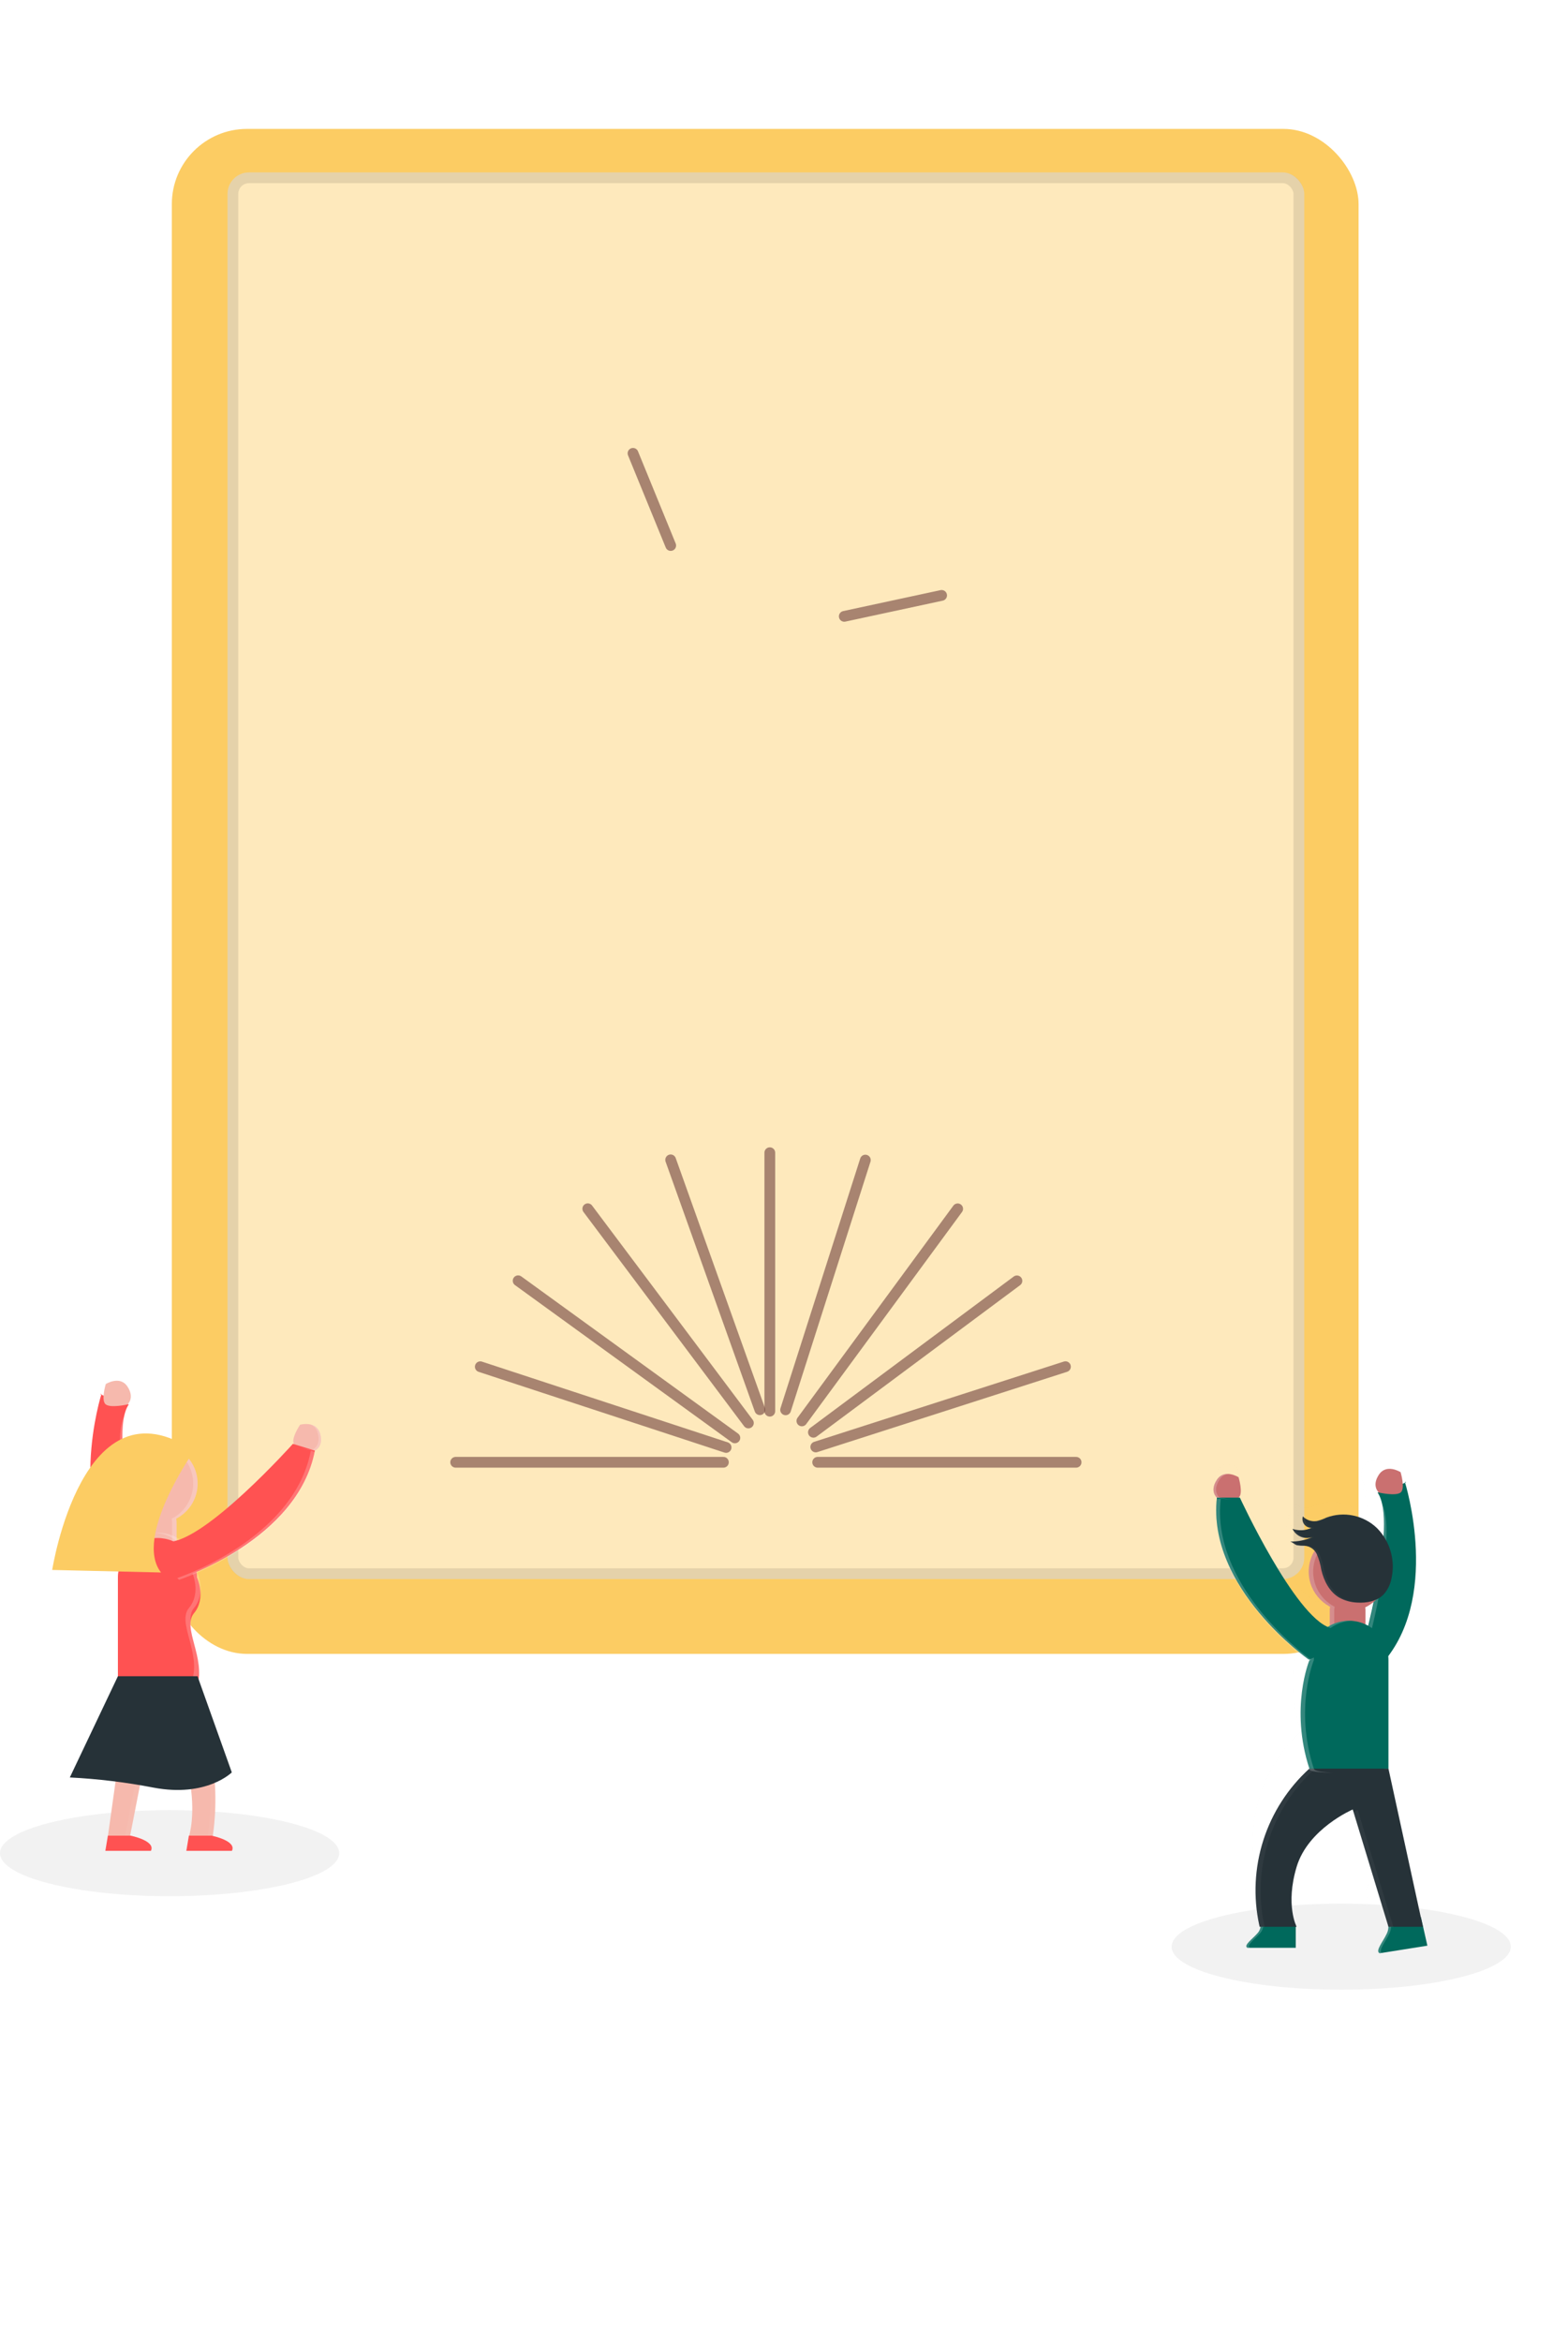 <svg width="292" height="436" viewBox="0 0 292 436" fill="none" xmlns="http://www.w3.org/2000/svg">
<g filter="url(#filter0_d)">
<rect x="32" y="20" width="221" height="283.91" rx="14" fill="#FCCC63"/>
</g>
<rect x="42.371" y="32.1" width="200.514" height="261.878" rx="4" fill="#FEE9BC"/>
<rect x="43.371" y="33.1" width="198.514" height="259.878" rx="3" stroke="black" stroke-opacity="0.1" stroke-width="2"/>
<line x1="124.892" y1="215.934" x2="141.505" y2="262.45" stroke="#603131" stroke-opacity="0.55" stroke-width="2" stroke-linecap="round"/>
<line x1="109.457" y1="225.035" x2="139.371" y2="264.921" stroke="#603131" stroke-opacity="0.55" stroke-width="2" stroke-linecap="round"/>
<line x1="96.489" y1="238.441" x2="136.85" y2="267.695" stroke="#603131" stroke-opacity="0.55" stroke-width="2" stroke-linecap="round"/>
<line x1="89.441" y1="254.447" x2="135.216" y2="269.477" stroke="#603131" stroke-opacity="0.55" stroke-width="2" stroke-linecap="round"/>
<line x1="84.857" y1="272.235" x2="134.714" y2="272.235" stroke="#603131" stroke-opacity="0.55" stroke-width="2" stroke-linecap="round"/>
<line x1="152.271" y1="272.235" x2="200.4" y2="272.235" stroke="#603131" stroke-opacity="0.55" stroke-width="2" stroke-linecap="round"/>
<line x1="151.917" y1="269.384" x2="198.413" y2="254.439" stroke="#603131" stroke-opacity="0.55" stroke-width="2" stroke-linecap="round"/>
<line x1="151.477" y1="266.65" x2="189.376" y2="238.458" stroke="#603131" stroke-opacity="0.55" stroke-width="2" stroke-linecap="round"/>
<line x1="149.329" y1="264.535" x2="178.344" y2="225.049" stroke="#603131" stroke-opacity="0.55" stroke-width="2" stroke-linecap="round"/>
<line x1="143.357" y1="262.728" x2="143.357" y2="214.599" stroke="#603131" stroke-opacity="0.55" stroke-width="2" stroke-linecap="round"/>
<line x1="146.301" y1="262.471" x2="161.15" y2="215.976" stroke="#603131" stroke-opacity="0.55" stroke-width="2" stroke-linecap="round"/>
<line x1="157.224" y1="114.748" x2="175.353" y2="110.847" stroke="#603131" stroke-opacity="0.55" stroke-width="2" stroke-linecap="round" stroke-linejoin="round"/>
<line x1="124.903" y1="101.56" x2="117.881" y2="84.397" stroke="#603131" stroke-opacity="0.55" stroke-width="2" stroke-linecap="round"/>
<path d="M31.582 353.019C49.025 353.019 63.165 349.433 63.165 345.009C63.165 340.586 49.025 337 31.582 337C14.14 337 0 340.586 0 345.009C0 349.433 14.14 353.019 31.582 353.019Z" fill="#F2F2F2"/>
<path d="M18.893 259.518C18.893 259.518 11.883 281.619 23.64 293.854L27.034 291.258C27.034 291.258 20.085 267.136 23.974 261.473C17.111 259.188 18.893 259.518 18.893 259.518Z" fill="#FF5252"/>
<path d="M23.739 261.468C23.739 261.468 25.153 260.281 23.739 258.142C22.325 256.003 19.699 257.671 19.699 257.671C19.699 257.671 18.756 260.757 19.699 261.468C20.642 262.18 23.739 261.468 23.739 261.468Z" fill="#F6B9AD"/>
<path d="M26.232 286.632C26.232 288.469 27.721 289.958 29.558 289.958C31.395 289.958 32.883 288.469 32.883 286.632V283.433C32.883 281.596 31.395 280.106 29.558 280.106C27.721 280.106 26.232 281.596 26.232 283.433V286.632Z" fill="#F6B9AD"/>
<path opacity="0.2" d="M26.558 292.681C26.558 292.681 19.694 268.856 23.432 262.999C23.762 262.938 23.974 262.891 23.974 262.891L24.036 262.835L24.21 262.891C20.321 268.545 27.269 292.676 27.269 292.676L23.875 295.272L23.578 294.952L26.558 292.681Z" fill="white"/>
<path d="M29.438 283.55C33.504 283.55 36.801 280.256 36.801 276.191C36.801 272.127 33.504 268.832 29.438 268.832C25.371 268.832 22.075 272.127 22.075 276.191C22.075 280.256 25.371 283.55 29.438 283.55Z" fill="#F6B9AD"/>
<path opacity="0.2" d="M32.054 286.636V283.433C32.054 283.198 32.028 282.964 31.978 282.735C33.416 281.997 34.571 280.807 35.265 279.347C35.959 277.888 36.153 276.241 35.817 274.661C35.481 273.081 34.635 271.655 33.408 270.603C32.181 269.551 30.642 268.932 29.028 268.842H29.442C31.094 268.841 32.698 269.396 33.996 270.416C35.294 271.436 36.212 272.863 36.601 274.468C36.99 276.072 36.828 277.761 36.141 279.262C35.453 280.763 34.282 281.99 32.813 282.745C32.863 282.974 32.888 283.208 32.888 283.442V286.646C32.892 287.119 32.795 287.587 32.602 288.019C32.409 288.451 32.126 288.837 31.771 289.149C31.416 289.462 30.998 289.695 30.545 289.832C30.092 289.969 29.614 290.007 29.145 289.944C29.95 289.839 30.688 289.446 31.223 288.838C31.759 288.229 32.054 287.447 32.054 286.636Z" fill="white"/>
<path d="M21.957 313.869C21.957 313.869 36.16 315.471 36.683 313.869C38.38 308.687 33.855 303.085 36.117 300.348C38.474 297.521 36.683 293.69 36.683 293.69C36.683 291.739 35.907 289.867 34.526 288.487C33.145 287.107 31.273 286.331 29.32 286.331C27.367 286.331 25.494 287.107 24.113 288.487C22.733 289.867 21.957 291.739 21.957 293.69V313.869Z" fill="#FF5252"/>
<path opacity="0.2" d="M36.136 299.348C38.493 296.521 36.702 292.69 36.702 292.69C36.702 290.739 35.926 288.867 34.545 287.487C33.164 286.107 31.291 285.331 29.339 285.331C29.178 285.331 29.023 285.331 28.867 285.355C30.734 285.473 32.485 286.298 33.765 287.66C35.045 289.023 35.758 290.821 35.759 292.69C35.759 292.69 37.55 296.521 35.193 299.348C32.912 302.085 37.456 307.682 35.759 312.869C35.599 313.364 34.133 313.552 32.186 313.58C34.585 313.604 36.518 313.444 36.702 312.869C38.417 307.677 33.855 302.085 36.136 299.348Z" fill="white"/>
<path d="M33.671 312.398C38.856 319.743 41.151 330.843 39.667 341.519L39.624 341.839H35.198C35.198 341.839 36.57 337.801 35.198 330.683C34.357 326.415 31.966 322.609 28.485 319.997L24.215 341.839H20.095L24.215 312.398H33.671Z" fill="#F6B9AD"/>
<path d="M58.635 270.057C58.635 270.057 60.346 269.341 59.611 266.877C58.875 264.413 55.887 265.242 55.887 265.242C55.887 265.242 54.072 267.913 54.774 268.875C55.477 269.836 58.635 270.057 58.635 270.057Z" fill="#F6B9AD"/>
<path d="M33.44 293.878C33.44 293.878 55.505 286.731 58.63 270.057L54.543 268.804C54.543 268.804 38.304 286.924 31.446 287.051C24.587 287.178 33.44 293.878 33.44 293.878Z" fill="#FF5252"/>
<path opacity="0.2" d="M57.881 270.076L58.564 270.283C55.439 286.957 33.374 294.104 33.374 294.104L32.983 293.798C35.589 292.893 54.968 285.628 57.881 270.076Z" fill="white"/>
<g opacity="0.2">
<path opacity="0.2" d="M27.538 319.997L23.267 341.839H24.21L28.358 320.638C28.096 320.411 27.822 320.197 27.538 319.997Z" fill="white"/>
<path opacity="0.2" d="M33.671 312.398H32.728C37.913 319.743 40.209 330.843 38.724 341.519L38.681 341.839H39.624L39.667 341.519C41.151 330.843 38.865 319.743 33.671 312.398Z" fill="white"/>
</g>
<path opacity="0.2" d="M58.178 269.911C58.178 269.911 59.889 269.195 59.154 266.731C59.064 266.383 58.894 266.061 58.656 265.792C58.419 265.523 58.121 265.313 57.786 265.181C58.219 265.26 58.62 265.46 58.942 265.759C59.264 266.058 59.495 266.443 59.606 266.868C60.341 269.327 58.63 270.048 58.63 270.048C57.693 269.976 56.767 269.802 55.868 269.529C56.626 269.721 57.399 269.848 58.178 269.911Z" fill="white"/>
<path d="M21.957 312.068L13.001 330.913C18.224 331.174 23.422 331.804 28.556 332.798C38.455 334.683 43.169 329.971 43.169 329.971L36.782 312.068H21.957Z" fill="#263238"/>
<path d="M24.333 341.75C24.333 341.75 29.047 342.692 28.104 344.576H19.619L20.09 341.75H24.333Z" fill="#FF5252"/>
<path d="M39.417 341.75C39.417 341.75 44.131 342.692 43.188 344.576H34.703L35.174 341.75H39.417Z" fill="#FF5252"/>
<path d="M36.117 270.137C36.117 270.137 24.804 286.156 29.989 292.752L9.72 292.281C9.72 292.281 15.376 256.003 36.117 270.137Z" fill="#FCCC63"/>
<g clip-path="url(#clip0)">
<path d="M249.768 370.427C267.21 370.427 281.35 366.841 281.35 362.417C281.35 357.994 267.21 354.408 249.768 354.408C232.325 354.408 218.185 357.994 218.185 362.417C218.185 366.841 232.325 370.427 249.768 370.427Z" fill="#F2F2F2"/>
<g opacity="0.2">
<path opacity="0.2" d="M254.472 353.301L262.146 352.062L261.09 347.351V347.285H261.062L255.622 322.314V304.105C255.622 303.874 255.609 303.643 255.585 303.413C263.711 292.642 258.884 275.743 258.413 274.268C258.328 274.311 258.201 274.367 258.022 274.438C257.963 273.778 257.838 273.127 257.649 272.492C257.649 272.492 255.292 270.994 254.005 272.921C252.884 274.603 253.718 275.63 253.949 275.87L253.789 275.922C254.15 276.489 254.402 277.119 254.533 277.778C254.459 277.616 254.374 277.458 254.279 277.307C253.982 277.255 253.807 277.208 253.807 277.208L253.751 277.156L253.591 277.208C254.406 278.4 254.694 280.506 254.656 283.003C254.374 282.613 254.059 282.249 253.713 281.915C252.223 280.492 250.258 279.673 248.198 279.616H247.807C247.593 279.616 247.379 279.63 247.166 279.658H247.005L246.737 279.696L246.43 279.752L246.209 279.799L245.827 279.903L245.686 279.945C245.525 279.997 245.37 280.049 245.214 280.11C244.697 280.362 244.155 280.557 243.597 280.695C243.522 280.695 243.446 280.695 243.366 280.718C242.736 280.762 242.111 280.584 241.599 280.214L241.429 280.082C241.365 280.027 241.303 279.969 241.245 279.908C241.181 280.071 241.154 280.246 241.165 280.421C241.2 280.837 241.399 281.221 241.716 281.491C241.806 281.568 241.904 281.634 242.009 281.689C242.164 281.77 242.334 281.818 242.508 281.83H242.688H242.645C242.537 281.882 242.428 281.929 242.315 281.971H242.292C242.169 282.014 242.051 282.051 241.924 282.084C241.306 282.24 240.661 282.25 240.038 282.113L239.836 282.066C239.737 282.037 239.633 282.009 239.539 281.976C239.57 282.047 239.604 282.116 239.642 282.183L239.68 282.245L239.765 282.376L239.817 282.442L239.911 282.56L239.968 282.621L240.086 282.739L240.133 282.782L240.307 282.928L240.368 282.97L240.496 283.06L240.58 283.111L240.694 283.177L240.788 283.225L240.906 283.276L241.005 283.319L241.137 283.366L241.302 283.413L241.424 283.446H241.542H241.651H241.773H242.244C242.488 283.425 242.726 283.366 242.952 283.272L242.518 283.451L242.301 283.526L242.079 283.606L241.858 283.672L241.632 283.738L241.41 283.795L241.174 283.851L240.958 283.894L240.708 283.936L240.5 283.969L240.232 284.002H240.038H239.732H239.572H239.1C239.361 284.078 239.603 284.206 239.812 284.379C239.947 284.476 240.095 284.556 240.251 284.614C240.32 284.635 240.391 284.65 240.463 284.661H240.524H240.675H241.311H241.519C241.948 284.705 242.364 284.838 242.739 285.053C242.938 285.18 243.115 285.339 243.263 285.524C243.197 285.632 243.131 285.736 243.074 285.849C243.018 285.962 242.975 286.037 242.928 286.136C242.834 286.331 242.75 286.53 242.678 286.734C242.41 287.466 242.272 288.24 242.273 289.019C242.273 289.166 242.273 289.307 242.273 289.448C242.273 289.486 242.273 289.528 242.273 289.566C242.273 289.679 242.285 289.792 242.31 289.905V289.995C242.329 290.133 242.354 290.27 242.386 290.405V290.485C242.411 290.598 242.439 290.709 242.471 290.819L242.499 290.918C242.578 291.185 242.674 291.446 242.787 291.7L242.82 291.776C242.873 291.892 242.928 292.005 242.985 292.115V292.148C243.054 292.273 243.126 292.398 243.201 292.52V292.548C243.27 292.661 243.344 292.771 243.423 292.878L243.451 292.916C243.62 293.149 243.805 293.371 244.003 293.58C244.516 294.121 245.117 294.571 245.78 294.913C245.757 295.014 245.74 295.117 245.728 295.22C245.722 295.326 245.722 295.433 245.728 295.54V298.028C245.587 298.103 245.448 298.183 245.313 298.268C239.407 295.587 230.611 276.596 230.611 276.596H230.399C231.257 275.955 230.399 273.166 230.399 273.166C229.895 272.866 229.332 272.679 228.749 272.619H228.277H228.193H228.131H228.046H227.99L227.896 272.648H227.848L227.707 272.699L227.575 272.761L227.528 272.784L227.438 272.836L227.377 273.123L227.292 273.18L227.24 273.222L227.16 273.288L227.108 273.335L227.028 273.411L226.981 273.463L226.901 273.557L226.863 273.604L226.745 273.764C225.459 275.691 226.745 276.765 226.745 276.765C226.663 277.508 226.623 278.256 226.628 279.003C226.533 292.883 241.396 303.639 242.155 304.176C241.82 305.043 239.058 312.722 242.188 322.31C242.198 322.333 242.21 322.355 242.226 322.376C238.662 325.658 236.017 329.814 234.552 334.431C233.087 339.048 232.853 343.967 233.873 348.703L233.934 348.99H234.071C234.057 349.054 234.039 349.117 234.019 349.179C233.982 349.292 233.937 349.402 233.882 349.508C233.788 349.69 233.672 349.859 233.538 350.012C233.392 350.182 233.222 350.352 233.043 350.526L232.855 350.705C232.105 351.421 231.346 352.118 231.912 352.401H240.024V348.863H240.166C240.166 348.863 240.109 348.755 240.024 348.543V348.505H239.996C239.572 347.412 238.582 344.029 240.166 338.818C242.094 332.387 249.593 329.174 249.593 329.174L249.73 329.645H249.702L255.585 348.962C255.585 349.037 255.585 349.113 255.561 349.193C255.534 349.375 255.492 349.555 255.434 349.73C255.389 349.865 255.335 349.997 255.273 350.126C254.91 350.875 254.284 351.756 254.01 352.415C253.971 352.506 253.938 352.598 253.911 352.693C253.879 352.8 253.868 352.912 253.878 353.023C253.886 353.094 253.914 353.161 253.958 353.216C254.002 353.272 254.061 353.315 254.128 353.339H254.236L254.463 353.301H254.472ZM252.2 298.306C252.052 298.224 251.895 298.147 251.729 298.075V295.738C251.727 295.559 251.71 295.381 251.677 295.205C252.185 294.963 252.66 294.658 253.091 294.296C252.808 295.738 252.492 297.118 252.205 298.306H252.2Z" fill="url(#paint0_linear)"/>
</g>
<path d="M226.613 278.819C226.613 278.819 225.199 277.632 226.613 275.493C228.028 273.354 230.653 275.022 230.653 275.022C230.653 275.022 231.596 278.108 230.653 278.819C229.71 279.531 226.613 278.819 226.613 278.819Z" fill="#CA7070"/>
<path d="M241.302 358.281H234.754C234.778 358.589 234.736 358.899 234.629 359.189C234.523 359.48 234.355 359.743 234.137 359.963C233.255 360.98 231.483 362.21 232.317 362.629H241.302V358.281Z" fill="#00695C"/>
<path opacity="0.2" d="M234.613 359.963C234.831 359.743 234.999 359.48 235.105 359.189C235.212 358.899 235.255 358.589 235.23 358.281H234.759C234.783 358.589 234.741 358.899 234.634 359.189C234.527 359.48 234.359 359.743 234.141 359.963C233.26 360.98 231.488 362.21 232.322 362.629H232.793C231.959 362.21 233.731 360.985 234.613 359.963Z" fill="white"/>
<path d="M264.616 356.933L258.488 357.928C258.658 358.657 258.559 359.423 258.21 360.085C257.541 361.499 256.037 363.261 256.942 363.642L265.813 362.229L264.616 356.933Z" fill="#00695C"/>
<path d="M261.628 275.922C261.628 275.922 268.637 298.023 256.881 310.258L253.487 307.662C253.487 307.662 260.435 283.54 256.546 277.877C263.409 275.592 261.628 275.922 261.628 275.922Z" fill="#00695C"/>
<path d="M256.782 277.872C256.782 277.872 255.368 276.685 256.782 274.546C258.196 272.407 260.822 274.075 260.822 274.075C260.822 274.075 261.764 277.161 260.822 277.872C259.879 278.584 256.782 277.872 256.782 277.872Z" fill="#CA7070"/>
<path opacity="0.2" d="M258.681 360.09C259.031 359.426 259.13 358.658 258.96 357.928L264.616 356.985V356.91L258.488 357.928C258.658 358.657 258.559 359.423 258.21 360.085C257.541 361.499 256.037 363.261 256.942 363.642L257.314 363.581C256.64 363.11 258.04 361.419 258.681 360.09Z" fill="white"/>
<path d="M254.288 299.837C254.288 298 252.799 296.51 250.963 296.51C249.126 296.51 247.637 298 247.637 299.837V303.036C247.637 304.873 249.126 306.362 250.963 306.362C252.799 306.362 254.288 304.873 254.288 303.036V299.837Z" fill="#CA7070"/>
<path opacity="0.2" d="M253.963 309.085C253.963 309.085 260.826 285.26 257.088 279.404C256.758 279.342 256.546 279.295 256.546 279.295L256.485 279.239L256.31 279.295C260.199 284.949 253.251 309.08 253.251 309.08L256.645 311.676L256.942 311.356L253.963 309.085Z" fill="white"/>
<path d="M251.083 299.955C255.149 299.955 258.446 296.66 258.446 292.595C258.446 288.531 255.149 285.236 251.083 285.236C247.016 285.236 243.72 288.531 243.72 292.595C243.72 296.66 247.016 299.955 251.083 299.955Z" fill="#CA7070"/>
<path opacity="0.2" d="M248.467 303.04V299.837C248.467 299.602 248.492 299.369 248.542 299.139C247.104 298.401 245.949 297.211 245.256 295.752C244.562 294.292 244.368 292.646 244.703 291.065C245.039 289.485 245.886 288.059 247.113 287.007C248.34 285.955 249.879 285.336 251.493 285.246H251.078C249.427 285.245 247.823 285.8 246.524 286.82C245.226 287.841 244.309 289.268 243.92 290.872C243.531 292.476 243.693 294.165 244.38 295.666C245.067 297.167 246.239 298.394 247.708 299.149C247.658 299.378 247.633 299.612 247.632 299.846V303.05C247.628 303.523 247.726 303.991 247.918 304.423C248.111 304.855 248.395 305.241 248.75 305.554C249.105 305.866 249.523 306.099 249.976 306.236C250.429 306.373 250.906 306.411 251.375 306.348C250.571 306.244 249.833 305.851 249.297 305.242C248.762 304.633 248.467 303.851 248.467 303.04Z" fill="white"/>
<path d="M258.564 329.273C258.564 329.273 244.361 330.875 243.838 329.273C240.156 317.994 243.838 309.094 243.838 309.094C243.838 307.143 244.613 305.271 245.994 303.891C247.375 302.511 249.248 301.735 251.201 301.735C253.153 301.735 255.026 302.511 256.407 303.891C257.788 305.271 258.564 307.143 258.564 309.094V329.273Z" fill="#00695C"/>
<path d="M258.564 329.273L264.979 358.714H258.564L251.912 336.873C251.912 336.873 243.597 340.434 241.462 347.558C239.327 354.681 241.462 358.714 241.462 358.714H234.57L234.5 358.394C233.366 353.148 233.631 347.697 235.27 342.586C236.908 337.475 239.861 332.884 243.833 329.273" fill="#263238"/>
<path opacity="0.2" d="M244.667 329.273C240.986 317.994 244.667 309.094 244.667 309.094C244.667 307.225 245.379 305.425 246.658 304.061C247.937 302.697 249.688 301.87 251.554 301.75C251.399 301.75 251.238 301.75 251.083 301.75C249.13 301.75 247.257 302.525 245.876 303.905C244.496 305.285 243.72 307.157 243.72 309.109C243.72 309.109 240.038 318.013 243.72 329.287C243.908 329.862 245.85 330.022 248.264 329.999C246.303 329.956 244.818 329.768 244.667 329.273Z" fill="white"/>
<path d="M243.72 308.972C243.72 308.972 224.719 295.677 226.618 278.819H230.894C230.894 278.819 241.104 300.92 247.646 303.04C254.189 305.161 243.72 308.972 243.72 308.972Z" fill="#00695C"/>
<g opacity="0.2">
<path opacity="0.2" d="M252.035 337.391L258.564 358.832H259.506L252.855 336.99C252.855 336.99 252.549 337.122 252.035 337.391Z" fill="white"/>
<path opacity="0.2" d="M244.785 329.391H243.842C239.87 333.002 236.917 337.593 235.279 342.704C233.641 347.815 233.375 353.266 234.509 358.512L234.58 358.832H235.523L235.452 358.512C234.318 353.266 234.584 347.815 236.222 342.704C237.86 337.593 240.813 333.002 244.785 329.391Z" fill="white"/>
</g>
<path opacity="0.2" d="M227.33 279.06H226.618C224.733 295.917 243.72 309.212 243.72 309.212L244.191 309.033C241.99 307.408 225.553 294.796 227.33 279.06Z" fill="white"/>
<path d="M245.209 289.307C245.62 290.254 245.908 291.25 246.067 292.27C246.539 294.334 247.604 296.393 249.438 297.453C250.453 298.003 251.583 298.311 252.737 298.353C254.491 298.461 256.391 298.122 257.63 296.878C258.402 296.035 258.92 294.992 259.125 293.867C259.495 292.207 259.444 290.479 258.976 288.843C258.507 287.207 257.636 285.714 256.442 284.501C255.217 283.318 253.681 282.505 252.013 282.156C250.345 281.806 248.613 281.935 247.015 282.527C246.444 282.806 245.845 283.024 245.228 283.177C244.756 283.253 244.273 283.214 243.819 283.063C243.365 282.912 242.954 282.654 242.622 282.31C242.545 282.558 242.528 282.82 242.572 283.075C242.616 283.33 242.72 283.571 242.874 283.779C243.029 283.986 243.231 284.154 243.463 284.269C243.695 284.384 243.951 284.443 244.21 284.44C243.665 284.701 243.074 284.853 242.471 284.885C241.867 284.917 241.263 284.83 240.694 284.628C241.016 285.308 241.585 285.841 242.284 286.12C242.983 286.398 243.762 286.403 244.465 286.131C243.13 286.725 241.683 287.021 240.222 286.998C240.529 286.998 241.127 287.564 241.5 287.677C241.967 287.751 242.44 287.784 242.914 287.776C243.398 287.805 243.865 287.963 244.268 288.232C244.672 288.501 244.996 288.872 245.209 289.307Z" fill="#263238"/>
<g opacity="0.2">
<path opacity="0.2" d="M244.229 284.431C243.683 284.695 243.09 284.847 242.485 284.878C243.251 284.918 244.014 284.764 244.705 284.431C244.475 284.432 244.246 284.386 244.035 284.294C243.823 284.203 243.633 284.068 243.476 283.9C243.319 283.731 243.199 283.531 243.123 283.314C243.048 283.096 243.018 282.865 243.036 282.636C242.894 282.537 242.762 282.425 242.64 282.301C242.564 282.548 242.547 282.81 242.591 283.066C242.635 283.321 242.739 283.562 242.893 283.769C243.048 283.977 243.25 284.145 243.482 284.26C243.714 284.375 243.97 284.433 244.229 284.431Z" fill="white"/>
<path opacity="0.2" d="M245.719 283.182C246.335 283.029 246.934 282.811 247.505 282.532C248.407 282.176 249.364 281.983 250.333 281.962C249.206 281.925 248.083 282.119 247.034 282.532C246.463 282.811 245.864 283.029 245.247 283.182C245.162 283.182 245.077 283.182 244.993 283.21C245.235 283.232 245.479 283.223 245.719 283.182Z" fill="white"/>
<path opacity="0.2" d="M241.952 287.681C241.58 287.573 240.981 287.012 240.675 287.003C242.135 287.026 243.583 286.73 244.917 286.136C244.618 286.26 244.298 286.327 243.974 286.334C242.772 286.796 241.492 287.024 240.203 287.003C240.51 287.003 241.108 287.568 241.481 287.681C241.805 287.76 242.139 287.787 242.471 287.762C242.295 287.757 242.121 287.73 241.952 287.681Z" fill="white"/>
<path opacity="0.2" d="M253.223 298.357C252.068 298.316 250.939 298.008 249.923 297.457C248.09 296.388 247.043 294.329 246.553 292.275C246.394 291.255 246.105 290.259 245.695 289.312C245.478 288.874 245.149 288.502 244.74 288.235C244.331 287.967 243.859 287.814 243.371 287.79C243.136 287.772 242.899 287.772 242.664 287.79H242.895C243.383 287.814 243.855 287.967 244.264 288.235C244.672 288.502 245.002 288.874 245.219 289.312C245.629 290.259 245.918 291.255 246.077 292.275C246.548 294.339 247.613 296.397 249.447 297.457C250.463 298.008 251.592 298.316 252.747 298.357C253.02 298.357 253.294 298.357 253.572 298.357H253.223Z" fill="white"/>
<path opacity="0.2" d="M243.677 286.315C243.179 286.279 242.697 286.119 242.275 285.85C241.854 285.581 241.506 285.212 241.264 284.775C241.077 284.735 240.893 284.683 240.712 284.619C240.976 285.169 241.401 285.626 241.931 285.929C242.46 286.232 243.069 286.367 243.677 286.315Z" fill="white"/>
</g>
<path opacity="0.2" d="M227.09 278.819C227.09 278.819 225.675 277.632 227.09 275.493C227.277 275.187 227.535 274.93 227.841 274.742C228.148 274.555 228.494 274.442 228.853 274.414C228.416 274.363 227.974 274.437 227.578 274.628C227.182 274.82 226.849 275.12 226.618 275.493C225.204 277.632 226.618 278.819 226.618 278.819C227.536 279.025 228.473 279.129 229.413 279.13C228.632 279.092 227.854 278.988 227.09 278.819Z" fill="white"/>
</g>
<defs>
<filter id="filter0_d" x="8" y="0" width="269" height="331.91" filterUnits="userSpaceOnUse" color-interpolation-filters="sRGB">
<feFlood flood-opacity="0" result="BackgroundImageFix"/>
<feColorMatrix in="SourceAlpha" type="matrix" values="0 0 0 0 0 0 0 0 0 0 0 0 0 0 0 0 0 0 127 0"/>
<feOffset dy="4"/>
<feGaussianBlur stdDeviation="12"/>
<feColorMatrix type="matrix" values="0 0 0 0 0 0 0 0 0 0 0 0 0 0 0 0 0 0 0.05 0"/>
<feBlend mode="normal" in2="BackgroundImageFix" result="effect1_dropShadow"/>
<feBlend mode="normal" in="SourceGraphic" in2="effect1_dropShadow" result="shape"/>
</filter>
<linearGradient id="paint0_linear" x1="18846.7" y1="47589.9" x2="18846.7" y2="33522.8" gradientUnits="userSpaceOnUse">
<stop stop-color="#808080" stop-opacity="0.25"/>
<stop offset="0.54" stop-color="#808080" stop-opacity="0.12"/>
<stop offset="1" stop-color="#808080" stop-opacity="0.1"/>
</linearGradient>
<clipPath id="clip0">
<rect width="92" height="130" fill="white" transform="translate(200 260)"/>
</clipPath>
</defs>
</svg>
